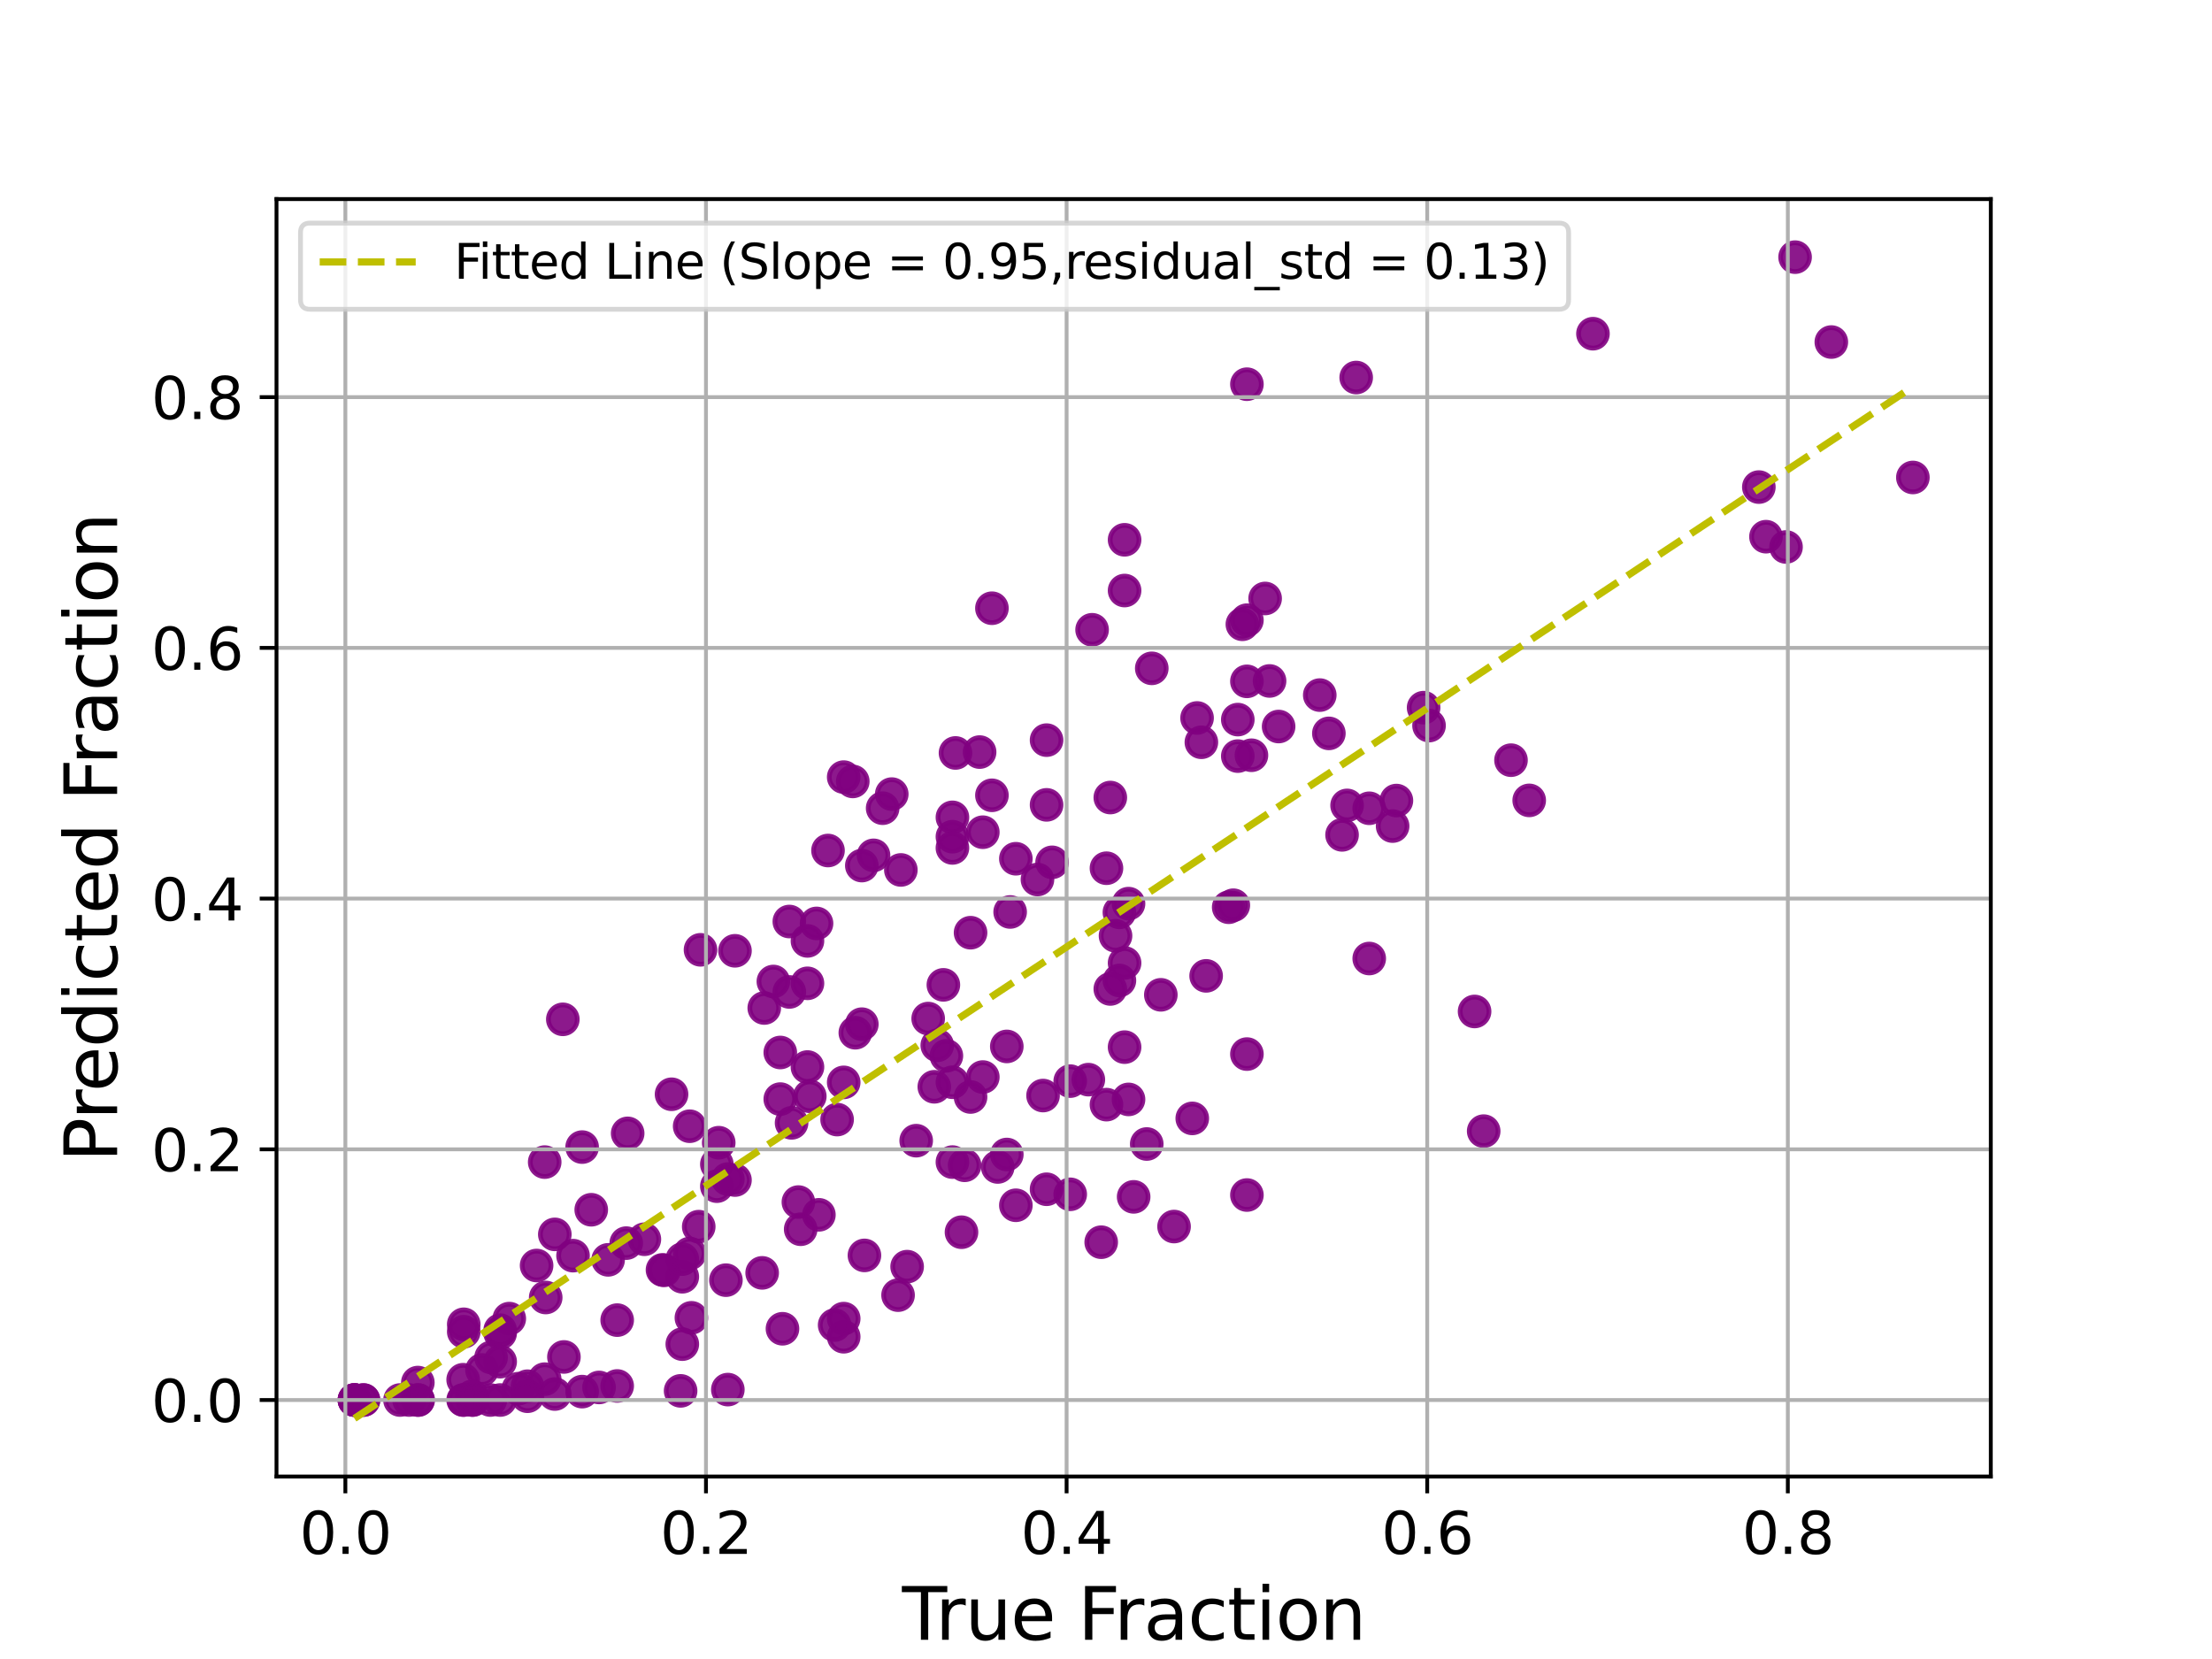 <?xml version="1.0" encoding="utf-8" standalone="no"?>
<!DOCTYPE svg PUBLIC "-//W3C//DTD SVG 1.1//EN"
  "http://www.w3.org/Graphics/SVG/1.1/DTD/svg11.dtd">
<svg xmlns:xlink="http://www.w3.org/1999/xlink" width="460.8pt" height="345.6pt" viewBox="0 0 460.8 345.6" xmlns="http://www.w3.org/2000/svg" version="1.1">
 <defs>
  <style type="text/css">*{stroke-linejoin: round; stroke-linecap: butt}</style>
 </defs>
 <g id="figure_1">
  <g id="patch_1">
   <path d="M 0 345.6 
L 460.8 345.6 
L 460.8 0 
L 0 0 
z
" style="fill: #ffffff"/>
  </g>
  <g id="axes_1">
   <g id="patch_2">
    <path d="M 57.6 307.584 
L 414.72 307.584 
L 414.72 41.472 
L 57.6 41.472 
z
" style="fill: #ffffff"/>
   </g>
   <g id="PathCollection_1">
    <defs>
     <path id="m4e26c197fb" d="M 0 3 
C 0.796 3 1.559 2.684 2.121 2.121 
C 2.684 1.559 3 0.796 3 0 
C 3 -0.796 2.684 -1.559 2.121 -2.121 
C 1.559 -2.684 0.796 -3 0 -3 
C -0.796 -3 -1.559 -2.684 -2.121 -2.121 
C -2.684 -1.559 -3 -0.796 -3 0 
C -3 0.796 -2.684 1.559 -2.121 2.121 
C -1.559 2.684 -0.796 3 0 3 
z
" style="stroke: #800080; stroke-opacity: 0.9"/>
    </defs>
    <g clip-path="url(#pc278943592)">
     <use xlink:href="#m4e26c197fb" x="183.872" y="168.363" style="fill: #800080; fill-opacity: 0.9; stroke: #800080; stroke-opacity: 0.9"/>
     <use xlink:href="#m4e26c197fb" x="195.254" y="217.76" style="fill: #800080; fill-opacity: 0.9; stroke: #800080; stroke-opacity: 0.9"/>
     <use xlink:href="#m4e26c197fb" x="206.636" y="126.705" style="fill: #800080; fill-opacity: 0.9; stroke: #800080; stroke-opacity: 0.9"/>
     <use xlink:href="#m4e26c197fb" x="211.622" y="178.892" style="fill: #800080; fill-opacity: 0.9; stroke: #800080; stroke-opacity: 0.9"/>
     <use xlink:href="#m4e26c197fb" x="73.833" y="291.65" style="fill: #800080; fill-opacity: 0.9; stroke: #800080; stroke-opacity: 0.9"/>
     <use xlink:href="#m4e26c197fb" x="142.136" y="280.009" style="fill: #800080; fill-opacity: 0.9; stroke: #800080; stroke-opacity: 0.9"/>
     <use xlink:href="#m4e26c197fb" x="202.185" y="194.299" style="fill: #800080; fill-opacity: 0.9; stroke: #800080; stroke-opacity: 0.9"/>
     <use xlink:href="#m4e26c197fb" x="96.607" y="275.876" style="fill: #800080; fill-opacity: 0.9; stroke: #800080; stroke-opacity: 0.9"/>
     <use xlink:href="#m4e26c197fb" x="96.607" y="277.427" style="fill: #800080; fill-opacity: 0.9; stroke: #800080; stroke-opacity: 0.9"/>
     <use xlink:href="#m4e26c197fb" x="297.695" y="151.155" style="fill: #800080; fill-opacity: 0.9; stroke: #800080; stroke-opacity: 0.9"/>
     <use xlink:href="#m4e26c197fb" x="219.172" y="179.639" style="fill: #800080; fill-opacity: 0.9; stroke: #800080; stroke-opacity: 0.9"/>
     <use xlink:href="#m4e26c197fb" x="234.272" y="123.019" style="fill: #800080; fill-opacity: 0.9; stroke: #800080; stroke-opacity: 0.9"/>
     <use xlink:href="#m4e26c197fb" x="193.357" y="212.187" style="fill: #800080; fill-opacity: 0.9; stroke: #800080; stroke-opacity: 0.9"/>
     <use xlink:href="#m4e26c197fb" x="168.209" y="204.844" style="fill: #800080; fill-opacity: 0.9; stroke: #800080; stroke-opacity: 0.9"/>
     <use xlink:href="#m4e26c197fb" x="238.886" y="238.319" style="fill: #800080; fill-opacity: 0.9; stroke: #800080; stroke-opacity: 0.9"/>
     <use xlink:href="#m4e26c197fb" x="233.195" y="204.251" style="fill: #800080; fill-opacity: 0.9; stroke: #800080; stroke-opacity: 0.9"/>
     <use xlink:href="#m4e26c197fb" x="274.931" y="144.801" style="fill: #800080; fill-opacity: 0.9; stroke: #800080; stroke-opacity: 0.9"/>
     <use xlink:href="#m4e26c197fb" x="210.431" y="189.98" style="fill: #800080; fill-opacity: 0.9; stroke: #800080; stroke-opacity: 0.9"/>
     <use xlink:href="#m4e26c197fb" x="234.272" y="218.139" style="fill: #800080; fill-opacity: 0.9; stroke: #800080; stroke-opacity: 0.9"/>
     <use xlink:href="#m4e26c197fb" x="175.759" y="161.887" style="fill: #800080; fill-opacity: 0.9; stroke: #800080; stroke-opacity: 0.9"/>
     <use xlink:href="#m4e26c197fb" x="217.285" y="228.224" style="fill: #800080; fill-opacity: 0.9; stroke: #800080; stroke-opacity: 0.9"/>
     <use xlink:href="#m4e26c197fb" x="331.842" y="69.516" style="fill: #800080; fill-opacity: 0.9; stroke: #800080; stroke-opacity: 0.9"/>
     <use xlink:href="#m4e26c197fb" x="178.181" y="215.138" style="fill: #800080; fill-opacity: 0.9; stroke: #800080; stroke-opacity: 0.9"/>
     <use xlink:href="#m4e26c197fb" x="222.947" y="225.218" style="fill: #800080; fill-opacity: 0.9; stroke: #800080; stroke-opacity: 0.9"/>
     <use xlink:href="#m4e26c197fb" x="96.607" y="291.65" style="fill: #800080; fill-opacity: 0.9; stroke: #800080; stroke-opacity: 0.9"/>
     <use xlink:href="#m4e26c197fb" x="111.783" y="263.629" style="fill: #800080; fill-opacity: 0.9; stroke: #800080; stroke-opacity: 0.9"/>
     <use xlink:href="#m4e26c197fb" x="149.725" y="238.046" style="fill: #800080; fill-opacity: 0.9; stroke: #800080; stroke-opacity: 0.9"/>
     <use xlink:href="#m4e26c197fb" x="170.097" y="192.367" style="fill: #800080; fill-opacity: 0.9; stroke: #800080; stroke-opacity: 0.9"/>
     <use xlink:href="#m4e26c197fb" x="290.898" y="166.772" style="fill: #800080; fill-opacity: 0.9; stroke: #800080; stroke-opacity: 0.9"/>
     <use xlink:href="#m4e26c197fb" x="187.666" y="181.225" style="fill: #800080; fill-opacity: 0.9; stroke: #800080; stroke-opacity: 0.9"/>
     <use xlink:href="#m4e26c197fb" x="144.033" y="274.526" style="fill: #800080; fill-opacity: 0.9; stroke: #800080; stroke-opacity: 0.9"/>
     <use xlink:href="#m4e26c197fb" x="226.722" y="224.909" style="fill: #800080; fill-opacity: 0.9; stroke: #800080; stroke-opacity: 0.9"/>
     <use xlink:href="#m4e26c197fb" x="143.671" y="261.134" style="fill: #800080; fill-opacity: 0.9; stroke: #800080; stroke-opacity: 0.9"/>
     <use xlink:href="#m4e26c197fb" x="159.21" y="209.987" style="fill: #800080; fill-opacity: 0.9; stroke: #800080; stroke-opacity: 0.9"/>
     <use xlink:href="#m4e26c197fb" x="185.769" y="165.426" style="fill: #800080; fill-opacity: 0.9; stroke: #800080; stroke-opacity: 0.9"/>
     <use xlink:href="#m4e26c197fb" x="87.045" y="291.65" style="fill: #800080; fill-opacity: 0.9; stroke: #800080; stroke-opacity: 0.9"/>
     <use xlink:href="#m4e26c197fb" x="109.886" y="288.775" style="fill: #800080; fill-opacity: 0.9; stroke: #800080; stroke-opacity: 0.9"/>
     <use xlink:href="#m4e26c197fb" x="218.019" y="247.744" style="fill: #800080; fill-opacity: 0.9; stroke: #800080; stroke-opacity: 0.9"/>
     <use xlink:href="#m4e26c197fb" x="104.195" y="277.72" style="fill: #800080; fill-opacity: 0.9; stroke: #800080; stroke-opacity: 0.9"/>
     <use xlink:href="#m4e26c197fb" x="194.634" y="226.4" style="fill: #800080; fill-opacity: 0.9; stroke: #800080; stroke-opacity: 0.9"/>
     <use xlink:href="#m4e26c197fb" x="151.622" y="289.479" style="fill: #800080; fill-opacity: 0.9; stroke: #800080; stroke-opacity: 0.9"/>
     <use xlink:href="#m4e26c197fb" x="180.078" y="261.524" style="fill: #800080; fill-opacity: 0.9; stroke: #800080; stroke-opacity: 0.9"/>
     <use xlink:href="#m4e26c197fb" x="151.622" y="245.625" style="fill: #800080; fill-opacity: 0.9; stroke: #800080; stroke-opacity: 0.9"/>
     <use xlink:href="#m4e26c197fb" x="218.019" y="154.184" style="fill: #800080; fill-opacity: 0.9; stroke: #800080; stroke-opacity: 0.9"/>
     <use xlink:href="#m4e26c197fb" x="187.084" y="269.803" style="fill: #800080; fill-opacity: 0.9; stroke: #800080; stroke-opacity: 0.9"/>
     <use xlink:href="#m4e26c197fb" x="87.122" y="291.65" style="fill: #800080; fill-opacity: 0.9; stroke: #800080; stroke-opacity: 0.9"/>
     <use xlink:href="#m4e26c197fb" x="200.297" y="256.693" style="fill: #800080; fill-opacity: 0.9; stroke: #800080; stroke-opacity: 0.9"/>
     <use xlink:href="#m4e26c197fb" x="175.759" y="278.468" style="fill: #800080; fill-opacity: 0.9; stroke: #800080; stroke-opacity: 0.9"/>
     <use xlink:href="#m4e26c197fb" x="83.328" y="291.65" style="fill: #800080; fill-opacity: 0.9; stroke: #800080; stroke-opacity: 0.9"/>
     <use xlink:href="#m4e26c197fb" x="234.272" y="112.449" style="fill: #800080; fill-opacity: 0.9; stroke: #800080; stroke-opacity: 0.9"/>
     <use xlink:href="#m4e26c197fb" x="198.409" y="174.301" style="fill: #800080; fill-opacity: 0.9; stroke: #800080; stroke-opacity: 0.9"/>
     <use xlink:href="#m4e26c197fb" x="257.857" y="157.51" style="fill: #800080; fill-opacity: 0.9; stroke: #800080; stroke-opacity: 0.9"/>
     <use xlink:href="#m4e26c197fb" x="149.334" y="242.533" style="fill: #800080; fill-opacity: 0.9; stroke: #800080; stroke-opacity: 0.9"/>
     <use xlink:href="#m4e26c197fb" x="175.759" y="274.693" style="fill: #800080; fill-opacity: 0.9; stroke: #800080; stroke-opacity: 0.9"/>
     <use xlink:href="#m4e26c197fb" x="96.483" y="287.423" style="fill: #800080; fill-opacity: 0.9; stroke: #800080; stroke-opacity: 0.9"/>
     <use xlink:href="#m4e26c197fb" x="241.823" y="207.238" style="fill: #800080; fill-opacity: 0.9; stroke: #800080; stroke-opacity: 0.9"/>
     <use xlink:href="#m4e26c197fb" x="285.236" y="168.379" style="fill: #800080; fill-opacity: 0.9; stroke: #800080; stroke-opacity: 0.9"/>
     <use xlink:href="#m4e26c197fb" x="198.409" y="170.268" style="fill: #800080; fill-opacity: 0.9; stroke: #800080; stroke-opacity: 0.9"/>
     <use xlink:href="#m4e26c197fb" x="367.886" y="111.802" style="fill: #800080; fill-opacity: 0.9; stroke: #800080; stroke-opacity: 0.9"/>
     <use xlink:href="#m4e26c197fb" x="158.771" y="265.161" style="fill: #800080; fill-opacity: 0.9; stroke: #800080; stroke-opacity: 0.9"/>
     <use xlink:href="#m4e26c197fb" x="153.109" y="245.825" style="fill: #800080; fill-opacity: 0.9; stroke: #800080; stroke-opacity: 0.9"/>
     <use xlink:href="#m4e26c197fb" x="230.497" y="230.116" style="fill: #800080; fill-opacity: 0.9; stroke: #800080; stroke-opacity: 0.9"/>
     <use xlink:href="#m4e26c197fb" x="121.269" y="289.899" style="fill: #800080; fill-opacity: 0.9; stroke: #800080; stroke-opacity: 0.9"/>
     <use xlink:href="#m4e26c197fb" x="128.571" y="275.005" style="fill: #800080; fill-opacity: 0.9; stroke: #800080; stroke-opacity: 0.9"/>
     <use xlink:href="#m4e26c197fb" x="181.975" y="178.184" style="fill: #800080; fill-opacity: 0.9; stroke: #800080; stroke-opacity: 0.9"/>
     <use xlink:href="#m4e26c197fb" x="373.949" y="53.568" style="fill: #800080; fill-opacity: 0.9; stroke: #800080; stroke-opacity: 0.9"/>
     <use xlink:href="#m4e26c197fb" x="175.759" y="225.48" style="fill: #800080; fill-opacity: 0.9; stroke: #800080; stroke-opacity: 0.9"/>
     <use xlink:href="#m4e26c197fb" x="121.269" y="238.961" style="fill: #800080; fill-opacity: 0.9; stroke: #800080; stroke-opacity: 0.9"/>
     <use xlink:href="#m4e26c197fb" x="227.504" y="131.193" style="fill: #800080; fill-opacity: 0.9; stroke: #800080; stroke-opacity: 0.9"/>
     <use xlink:href="#m4e26c197fb" x="235.092" y="229.027" style="fill: #800080; fill-opacity: 0.9; stroke: #800080; stroke-opacity: 0.9"/>
     <use xlink:href="#m4e26c197fb" x="279.573" y="173.916" style="fill: #800080; fill-opacity: 0.9; stroke: #800080; stroke-opacity: 0.9"/>
     <use xlink:href="#m4e26c197fb" x="85.225" y="291.65" style="fill: #800080; fill-opacity: 0.9; stroke: #800080; stroke-opacity: 0.9"/>
     <use xlink:href="#m4e26c197fb" x="314.769" y="158.36" style="fill: #800080; fill-opacity: 0.9; stroke: #800080; stroke-opacity: 0.9"/>
     <use xlink:href="#m4e26c197fb" x="113.471" y="287.303" style="fill: #800080; fill-opacity: 0.9; stroke: #800080; stroke-opacity: 0.9"/>
     <use xlink:href="#m4e26c197fb" x="239.935" y="139.226" style="fill: #800080; fill-opacity: 0.9; stroke: #800080; stroke-opacity: 0.9"/>
     <use xlink:href="#m4e26c197fb" x="259.754" y="141.938" style="fill: #800080; fill-opacity: 0.9; stroke: #800080; stroke-opacity: 0.9"/>
     <use xlink:href="#m4e26c197fb" x="200.945" y="242.754" style="fill: #800080; fill-opacity: 0.9; stroke: #800080; stroke-opacity: 0.9"/>
     <use xlink:href="#m4e26c197fb" x="168.209" y="222.28" style="fill: #800080; fill-opacity: 0.9; stroke: #800080; stroke-opacity: 0.9"/>
     <use xlink:href="#m4e26c197fb" x="113.471" y="242.088" style="fill: #800080; fill-opacity: 0.9; stroke: #800080; stroke-opacity: 0.9"/>
     <use xlink:href="#m4e26c197fb" x="163.004" y="276.806" style="fill: #800080; fill-opacity: 0.9; stroke: #800080; stroke-opacity: 0.9"/>
     <use xlink:href="#m4e26c197fb" x="207.847" y="243.1" style="fill: #800080; fill-opacity: 0.9; stroke: #800080; stroke-opacity: 0.9"/>
     <use xlink:href="#m4e26c197fb" x="104.195" y="291.65" style="fill: #800080; fill-opacity: 0.9; stroke: #800080; stroke-opacity: 0.9"/>
     <use xlink:href="#m4e26c197fb" x="234.272" y="200.606" style="fill: #800080; fill-opacity: 0.9; stroke: #800080; stroke-opacity: 0.9"/>
     <use xlink:href="#m4e26c197fb" x="117.475" y="282.677" style="fill: #800080; fill-opacity: 0.9; stroke: #800080; stroke-opacity: 0.9"/>
     <use xlink:href="#m4e26c197fb" x="202.185" y="228.524" style="fill: #800080; fill-opacity: 0.9; stroke: #800080; stroke-opacity: 0.9"/>
     <use xlink:href="#m4e26c197fb" x="232.385" y="194.94" style="fill: #800080; fill-opacity: 0.9; stroke: #800080; stroke-opacity: 0.9"/>
     <use xlink:href="#m4e26c197fb" x="231.298" y="206.019" style="fill: #800080; fill-opacity: 0.9; stroke: #800080; stroke-opacity: 0.9"/>
     <use xlink:href="#m4e26c197fb" x="168.209" y="196.008" style="fill: #800080; fill-opacity: 0.9; stroke: #800080; stroke-opacity: 0.9"/>
     <use xlink:href="#m4e26c197fb" x="138.009" y="264.537" style="fill: #800080; fill-opacity: 0.9; stroke: #800080; stroke-opacity: 0.9"/>
     <use xlink:href="#m4e26c197fb" x="235.092" y="188.243" style="fill: #800080; fill-opacity: 0.9; stroke: #800080; stroke-opacity: 0.9"/>
     <use xlink:href="#m4e26c197fb" x="141.784" y="289.744" style="fill: #800080; fill-opacity: 0.9; stroke: #800080; stroke-opacity: 0.9"/>
     <use xlink:href="#m4e26c197fb" x="126.683" y="262.449" style="fill: #800080; fill-opacity: 0.9; stroke: #800080; stroke-opacity: 0.9"/>
     <use xlink:href="#m4e26c197fb" x="257.857" y="149.905" style="fill: #800080; fill-opacity: 0.9; stroke: #800080; stroke-opacity: 0.9"/>
     <use xlink:href="#m4e26c197fb" x="161.107" y="204.465" style="fill: #800080; fill-opacity: 0.9; stroke: #800080; stroke-opacity: 0.9"/>
     <use xlink:href="#m4e26c197fb" x="222.947" y="248.797" style="fill: #800080; fill-opacity: 0.9; stroke: #800080; stroke-opacity: 0.9"/>
     <use xlink:href="#m4e26c197fb" x="139.896" y="227.955" style="fill: #800080; fill-opacity: 0.9; stroke: #800080; stroke-opacity: 0.9"/>
     <use xlink:href="#m4e26c197fb" x="285.236" y="199.678" style="fill: #800080; fill-opacity: 0.9; stroke: #800080; stroke-opacity: 0.9"/>
     <use xlink:href="#m4e26c197fb" x="123.166" y="252.014" style="fill: #800080; fill-opacity: 0.9; stroke: #800080; stroke-opacity: 0.9"/>
     <use xlink:href="#m4e26c197fb" x="260.698" y="157.333" style="fill: #800080; fill-opacity: 0.9; stroke: #800080; stroke-opacity: 0.9"/>
     <use xlink:href="#m4e26c197fb" x="130.754" y="236.101" style="fill: #800080; fill-opacity: 0.9; stroke: #800080; stroke-opacity: 0.9"/>
     <use xlink:href="#m4e26c197fb" x="251.26" y="203.289" style="fill: #800080; fill-opacity: 0.9; stroke: #800080; stroke-opacity: 0.9"/>
     <use xlink:href="#m4e26c197fb" x="204.739" y="173.364" style="fill: #800080; fill-opacity: 0.9; stroke: #800080; stroke-opacity: 0.9"/>
     <use xlink:href="#m4e26c197fb" x="266.36" y="151.349" style="fill: #800080; fill-opacity: 0.9; stroke: #800080; stroke-opacity: 0.9"/>
     <use xlink:href="#m4e26c197fb" x="87.045" y="288.015" style="fill: #800080; fill-opacity: 0.9; stroke: #800080; stroke-opacity: 0.9"/>
     <use xlink:href="#m4e26c197fb" x="204.072" y="156.672" style="fill: #800080; fill-opacity: 0.9; stroke: #800080; stroke-opacity: 0.9"/>
     <use xlink:href="#m4e26c197fb" x="142.136" y="265.971" style="fill: #800080; fill-opacity: 0.9; stroke: #800080; stroke-opacity: 0.9"/>
     <use xlink:href="#m4e26c197fb" x="209.735" y="240.506" style="fill: #800080; fill-opacity: 0.9; stroke: #800080; stroke-opacity: 0.9"/>
     <use xlink:href="#m4e26c197fb" x="73.842" y="291.65" style="fill: #800080; fill-opacity: 0.9; stroke: #800080; stroke-opacity: 0.9"/>
     <use xlink:href="#m4e26c197fb" x="216.122" y="183.218" style="fill: #800080; fill-opacity: 0.9; stroke: #800080; stroke-opacity: 0.9"/>
     <use xlink:href="#m4e26c197fb" x="190.859" y="237.624" style="fill: #800080; fill-opacity: 0.9; stroke: #800080; stroke-opacity: 0.9"/>
     <use xlink:href="#m4e26c197fb" x="153.109" y="198.068" style="fill: #800080; fill-opacity: 0.9; stroke: #800080; stroke-opacity: 0.9"/>
     <use xlink:href="#m4e26c197fb" x="249.373" y="149.567" style="fill: #800080; fill-opacity: 0.9; stroke: #800080; stroke-opacity: 0.9"/>
     <use xlink:href="#m4e26c197fb" x="98.504" y="291.65" style="fill: #800080; fill-opacity: 0.9; stroke: #800080; stroke-opacity: 0.9"/>
     <use xlink:href="#m4e26c197fb" x="143.671" y="234.614" style="fill: #800080; fill-opacity: 0.9; stroke: #800080; stroke-opacity: 0.9"/>
     <use xlink:href="#m4e26c197fb" x="142.136" y="262.295" style="fill: #800080; fill-opacity: 0.9; stroke: #800080; stroke-opacity: 0.9"/>
     <use xlink:href="#m4e26c197fb" x="381.5" y="71.255" style="fill: #800080; fill-opacity: 0.9; stroke: #800080; stroke-opacity: 0.9"/>
     <use xlink:href="#m4e26c197fb" x="248.372" y="232.982" style="fill: #800080; fill-opacity: 0.9; stroke: #800080; stroke-opacity: 0.9"/>
     <use xlink:href="#m4e26c197fb" x="198.409" y="225.453" style="fill: #800080; fill-opacity: 0.9; stroke: #800080; stroke-opacity: 0.9"/>
     <use xlink:href="#m4e26c197fb" x="145.559" y="255.537" style="fill: #800080; fill-opacity: 0.9; stroke: #800080; stroke-opacity: 0.9"/>
     <use xlink:href="#m4e26c197fb" x="204.739" y="224.369" style="fill: #800080; fill-opacity: 0.9; stroke: #800080; stroke-opacity: 0.9"/>
     <use xlink:href="#m4e26c197fb" x="151.221" y="266.682" style="fill: #800080; fill-opacity: 0.9; stroke: #800080; stroke-opacity: 0.9"/>
     <use xlink:href="#m4e26c197fb" x="145.931" y="197.864" style="fill: #800080; fill-opacity: 0.9; stroke: #800080; stroke-opacity: 0.9"/>
     <use xlink:href="#m4e26c197fb" x="179.534" y="180.315" style="fill: #800080; fill-opacity: 0.9; stroke: #800080; stroke-opacity: 0.9"/>
     <use xlink:href="#m4e26c197fb" x="115.578" y="257.145" style="fill: #800080; fill-opacity: 0.9; stroke: #800080; stroke-opacity: 0.9"/>
     <use xlink:href="#m4e26c197fb" x="100.401" y="285.393" style="fill: #800080; fill-opacity: 0.9; stroke: #800080; stroke-opacity: 0.9"/>
     <use xlink:href="#m4e26c197fb" x="198.409" y="242.085" style="fill: #800080; fill-opacity: 0.9; stroke: #800080; stroke-opacity: 0.9"/>
     <use xlink:href="#m4e26c197fb" x="98.371" y="290.885" style="fill: #800080; fill-opacity: 0.9; stroke: #800080; stroke-opacity: 0.9"/>
     <use xlink:href="#m4e26c197fb" x="177.647" y="162.784" style="fill: #800080; fill-opacity: 0.9; stroke: #800080; stroke-opacity: 0.9"/>
     <use xlink:href="#m4e26c197fb" x="106.092" y="274.69" style="fill: #800080; fill-opacity: 0.9; stroke: #800080; stroke-opacity: 0.9"/>
     <use xlink:href="#m4e26c197fb" x="73.842" y="291.65" style="fill: #800080; fill-opacity: 0.9; stroke: #800080; stroke-opacity: 0.9"/>
     <use xlink:href="#m4e26c197fb" x="197.151" y="219.944" style="fill: #800080; fill-opacity: 0.9; stroke: #800080; stroke-opacity: 0.9"/>
     <use xlink:href="#m4e26c197fb" x="130.459" y="258.967" style="fill: #800080; fill-opacity: 0.9; stroke: #800080; stroke-opacity: 0.9"/>
     <use xlink:href="#m4e26c197fb" x="117.246" y="212.346" style="fill: #800080; fill-opacity: 0.9; stroke: #800080; stroke-opacity: 0.9"/>
     <use xlink:href="#m4e26c197fb" x="263.548" y="124.674" style="fill: #800080; fill-opacity: 0.9; stroke: #800080; stroke-opacity: 0.9"/>
     <use xlink:href="#m4e26c197fb" x="209.735" y="217.99" style="fill: #800080; fill-opacity: 0.9; stroke: #800080; stroke-opacity: 0.9"/>
     <use xlink:href="#m4e26c197fb" x="162.546" y="219.254" style="fill: #800080; fill-opacity: 0.9; stroke: #800080; stroke-opacity: 0.9"/>
     <use xlink:href="#m4e26c197fb" x="309.078" y="235.636" style="fill: #800080; fill-opacity: 0.9; stroke: #800080; stroke-opacity: 0.9"/>
     <use xlink:href="#m4e26c197fb" x="104.195" y="277.103" style="fill: #800080; fill-opacity: 0.9; stroke: #800080; stroke-opacity: 0.9"/>
     <use xlink:href="#m4e26c197fb" x="107.989" y="289.286" style="fill: #800080; fill-opacity: 0.9; stroke: #800080; stroke-opacity: 0.9"/>
     <use xlink:href="#m4e26c197fb" x="166.322" y="250.413" style="fill: #800080; fill-opacity: 0.9; stroke: #800080; stroke-opacity: 0.9"/>
     <use xlink:href="#m4e26c197fb" x="230.497" y="180.866" style="fill: #800080; fill-opacity: 0.9; stroke: #800080; stroke-opacity: 0.9"/>
     <use xlink:href="#m4e26c197fb" x="259.754" y="248.947" style="fill: #800080; fill-opacity: 0.9; stroke: #800080; stroke-opacity: 0.9"/>
     <use xlink:href="#m4e26c197fb" x="318.563" y="166.734" style="fill: #800080; fill-opacity: 0.9; stroke: #800080; stroke-opacity: 0.9"/>
     <use xlink:href="#m4e26c197fb" x="113.681" y="270.293" style="fill: #800080; fill-opacity: 0.9; stroke: #800080; stroke-opacity: 0.9"/>
     <use xlink:href="#m4e26c197fb" x="164.434" y="191.969" style="fill: #800080; fill-opacity: 0.9; stroke: #800080; stroke-opacity: 0.9"/>
     <use xlink:href="#m4e26c197fb" x="166.798" y="256.073" style="fill: #800080; fill-opacity: 0.9; stroke: #800080; stroke-opacity: 0.9"/>
     <use xlink:href="#m4e26c197fb" x="282.519" y="78.644" style="fill: #800080; fill-opacity: 0.9; stroke: #800080; stroke-opacity: 0.9"/>
     <use xlink:href="#m4e26c197fb" x="250.269" y="154.629" style="fill: #800080; fill-opacity: 0.9; stroke: #800080; stroke-opacity: 0.9"/>
     <use xlink:href="#m4e26c197fb" x="188.972" y="263.867" style="fill: #800080; fill-opacity: 0.9; stroke: #800080; stroke-opacity: 0.9"/>
     <use xlink:href="#m4e26c197fb" x="170.592" y="253.07" style="fill: #800080; fill-opacity: 0.9; stroke: #800080; stroke-opacity: 0.9"/>
     <use xlink:href="#m4e26c197fb" x="218.019" y="167.666" style="fill: #800080; fill-opacity: 0.9; stroke: #800080; stroke-opacity: 0.9"/>
     <use xlink:href="#m4e26c197fb" x="73.842" y="291.65" style="fill: #800080; fill-opacity: 0.9; stroke: #800080; stroke-opacity: 0.9"/>
     <use xlink:href="#m4e26c197fb" x="75.72" y="291.65" style="fill: #800080; fill-opacity: 0.9; stroke: #800080; stroke-opacity: 0.9"/>
     <use xlink:href="#m4e26c197fb" x="138.342" y="264.639" style="fill: #800080; fill-opacity: 0.9; stroke: #800080; stroke-opacity: 0.9"/>
     <use xlink:href="#m4e26c197fb" x="119.372" y="261.574" style="fill: #800080; fill-opacity: 0.9; stroke: #800080; stroke-opacity: 0.9"/>
     <use xlink:href="#m4e26c197fb" x="98.371" y="291.65" style="fill: #800080; fill-opacity: 0.9; stroke: #800080; stroke-opacity: 0.9"/>
     <use xlink:href="#m4e26c197fb" x="258.81" y="130.051" style="fill: #800080; fill-opacity: 0.9; stroke: #800080; stroke-opacity: 0.9"/>
     <use xlink:href="#m4e26c197fb" x="196.522" y="205.163" style="fill: #800080; fill-opacity: 0.9; stroke: #800080; stroke-opacity: 0.9"/>
     <use xlink:href="#m4e26c197fb" x="164.434" y="206.64" style="fill: #800080; fill-opacity: 0.9; stroke: #800080; stroke-opacity: 0.9"/>
     <use xlink:href="#m4e26c197fb" x="307.181" y="210.707" style="fill: #800080; fill-opacity: 0.9; stroke: #800080; stroke-opacity: 0.9"/>
     <use xlink:href="#m4e26c197fb" x="259.754" y="129.197" style="fill: #800080; fill-opacity: 0.9; stroke: #800080; stroke-opacity: 0.9"/>
     <use xlink:href="#m4e26c197fb" x="276.828" y="152.777" style="fill: #800080; fill-opacity: 0.9; stroke: #800080; stroke-opacity: 0.9"/>
     <use xlink:href="#m4e26c197fb" x="164.901" y="233.91" style="fill: #800080; fill-opacity: 0.9; stroke: #800080; stroke-opacity: 0.9"/>
     <use xlink:href="#m4e26c197fb" x="162.546" y="228.963" style="fill: #800080; fill-opacity: 0.9; stroke: #800080; stroke-opacity: 0.9"/>
     <use xlink:href="#m4e26c197fb" x="398.487" y="99.464" style="fill: #800080; fill-opacity: 0.9; stroke: #800080; stroke-opacity: 0.9"/>
     <use xlink:href="#m4e26c197fb" x="290.107" y="172.088" style="fill: #800080; fill-opacity: 0.9; stroke: #800080; stroke-opacity: 0.9"/>
     <use xlink:href="#m4e26c197fb" x="174.386" y="233.227" style="fill: #800080; fill-opacity: 0.9; stroke: #800080; stroke-opacity: 0.9"/>
     <use xlink:href="#m4e26c197fb" x="199.048" y="156.853" style="fill: #800080; fill-opacity: 0.9; stroke: #800080; stroke-opacity: 0.9"/>
     <use xlink:href="#m4e26c197fb" x="109.886" y="290.862" style="fill: #800080; fill-opacity: 0.9; stroke: #800080; stroke-opacity: 0.9"/>
     <use xlink:href="#m4e26c197fb" x="134.234" y="258.158" style="fill: #800080; fill-opacity: 0.9; stroke: #800080; stroke-opacity: 0.9"/>
     <use xlink:href="#m4e26c197fb" x="255.96" y="188.995" style="fill: #800080; fill-opacity: 0.9; stroke: #800080; stroke-opacity: 0.9"/>
     <use xlink:href="#m4e26c197fb" x="233.195" y="190.065" style="fill: #800080; fill-opacity: 0.9; stroke: #800080; stroke-opacity: 0.9"/>
     <use xlink:href="#m4e26c197fb" x="296.561" y="147.418" style="fill: #800080; fill-opacity: 0.9; stroke: #800080; stroke-opacity: 0.9"/>
     <use xlink:href="#m4e26c197fb" x="104.195" y="283.66" style="fill: #800080; fill-opacity: 0.9; stroke: #800080; stroke-opacity: 0.9"/>
     <use xlink:href="#m4e26c197fb" x="149.334" y="247.1" style="fill: #800080; fill-opacity: 0.9; stroke: #800080; stroke-opacity: 0.9"/>
     <use xlink:href="#m4e26c197fb" x="172.489" y="177.178" style="fill: #800080; fill-opacity: 0.9; stroke: #800080; stroke-opacity: 0.9"/>
     <use xlink:href="#m4e26c197fb" x="244.578" y="255.513" style="fill: #800080; fill-opacity: 0.9; stroke: #800080; stroke-opacity: 0.9"/>
     <use xlink:href="#m4e26c197fb" x="173.872" y="276.035" style="fill: #800080; fill-opacity: 0.9; stroke: #800080; stroke-opacity: 0.9"/>
     <use xlink:href="#m4e26c197fb" x="115.578" y="290.401" style="fill: #800080; fill-opacity: 0.9; stroke: #800080; stroke-opacity: 0.9"/>
     <use xlink:href="#m4e26c197fb" x="366.399" y="101.468" style="fill: #800080; fill-opacity: 0.9; stroke: #800080; stroke-opacity: 0.9"/>
     <use xlink:href="#m4e26c197fb" x="211.622" y="251.081" style="fill: #800080; fill-opacity: 0.9; stroke: #800080; stroke-opacity: 0.9"/>
     <use xlink:href="#m4e26c197fb" x="198.409" y="176.639" style="fill: #800080; fill-opacity: 0.9; stroke: #800080; stroke-opacity: 0.9"/>
     <use xlink:href="#m4e26c197fb" x="75.72" y="291.65" style="fill: #800080; fill-opacity: 0.9; stroke: #800080; stroke-opacity: 0.9"/>
     <use xlink:href="#m4e26c197fb" x="124.796" y="289.032" style="fill: #800080; fill-opacity: 0.9; stroke: #800080; stroke-opacity: 0.9"/>
     <use xlink:href="#m4e26c197fb" x="102.298" y="282.782" style="fill: #800080; fill-opacity: 0.9; stroke: #800080; stroke-opacity: 0.9"/>
     <use xlink:href="#m4e26c197fb" x="264.473" y="141.856" style="fill: #800080; fill-opacity: 0.9; stroke: #800080; stroke-opacity: 0.9"/>
     <use xlink:href="#m4e26c197fb" x="128.571" y="288.723" style="fill: #800080; fill-opacity: 0.9; stroke: #800080; stroke-opacity: 0.9"/>
     <use xlink:href="#m4e26c197fb" x="229.401" y="258.774" style="fill: #800080; fill-opacity: 0.9; stroke: #800080; stroke-opacity: 0.9"/>
     <use xlink:href="#m4e26c197fb" x="102.146" y="291.65" style="fill: #800080; fill-opacity: 0.9; stroke: #800080; stroke-opacity: 0.9"/>
     <use xlink:href="#m4e26c197fb" x="259.754" y="80.036" style="fill: #800080; fill-opacity: 0.9; stroke: #800080; stroke-opacity: 0.9"/>
     <use xlink:href="#m4e26c197fb" x="206.636" y="165.676" style="fill: #800080; fill-opacity: 0.9; stroke: #800080; stroke-opacity: 0.9"/>
     <use xlink:href="#m4e26c197fb" x="231.298" y="166.142" style="fill: #800080; fill-opacity: 0.9; stroke: #800080; stroke-opacity: 0.9"/>
     <use xlink:href="#m4e26c197fb" x="96.483" y="291.65" style="fill: #800080; fill-opacity: 0.9; stroke: #800080; stroke-opacity: 0.9"/>
     <use xlink:href="#m4e26c197fb" x="236.16" y="249.328" style="fill: #800080; fill-opacity: 0.9; stroke: #800080; stroke-opacity: 0.9"/>
     <use xlink:href="#m4e26c197fb" x="168.695" y="228.375" style="fill: #800080; fill-opacity: 0.9; stroke: #800080; stroke-opacity: 0.9"/>
     <use xlink:href="#m4e26c197fb" x="259.754" y="219.585" style="fill: #800080; fill-opacity: 0.9; stroke: #800080; stroke-opacity: 0.9"/>
     <use xlink:href="#m4e26c197fb" x="179.534" y="213.356" style="fill: #800080; fill-opacity: 0.9; stroke: #800080; stroke-opacity: 0.9"/>
     <use xlink:href="#m4e26c197fb" x="280.622" y="167.783" style="fill: #800080; fill-opacity: 0.9; stroke: #800080; stroke-opacity: 0.9"/>
     <use xlink:href="#m4e26c197fb" x="256.923" y="188.576" style="fill: #800080; fill-opacity: 0.9; stroke: #800080; stroke-opacity: 0.9"/>
     <use xlink:href="#m4e26c197fb" x="372.062" y="113.946" style="fill: #800080; fill-opacity: 0.9; stroke: #800080; stroke-opacity: 0.9"/>
    </g>
   </g>
   <g id="matplotlib.axis_1">
    <g id="xtick_1">
     <g id="line2d_1">
      <path d="M 71.945 307.584 
L 71.945 41.472 
" clip-path="url(#pc278943592)" style="fill: none; stroke: #b0b0b0; stroke-width: 0.8; stroke-linecap: square"/>
     </g>
     <g id="line2d_2">
      <defs>
       <path id="m6fdc2cce80" d="M 0 0 
L 0 3.5 
" style="stroke: #000000; stroke-width: 0.8"/>
      </defs>
      <g>
       <use xlink:href="#m6fdc2cce80" x="71.945" y="307.584" style="stroke: #000000; stroke-width: 0.8"/>
      </g>
     </g>
     <g id="text_1">
      <!-- 0.0 -->
      <g transform="translate(62.403 323.702) scale(0.12 -0.12)">
       <defs>
        <path id="DejaVuSans-30" d="M 2034 4250 
Q 1547 4250 1301 3770 
Q 1056 3291 1056 2328 
Q 1056 1369 1301 889 
Q 1547 409 2034 409 
Q 2525 409 2770 889 
Q 3016 1369 3016 2328 
Q 3016 3291 2770 3770 
Q 2525 4250 2034 4250 
z
M 2034 4750 
Q 2819 4750 3233 4129 
Q 3647 3509 3647 2328 
Q 3647 1150 3233 529 
Q 2819 -91 2034 -91 
Q 1250 -91 836 529 
Q 422 1150 422 2328 
Q 422 3509 836 4129 
Q 1250 4750 2034 4750 
z
" transform="scale(0.016)"/>
        <path id="DejaVuSans-2e" d="M 684 794 
L 1344 794 
L 1344 0 
L 684 0 
L 684 794 
z
" transform="scale(0.016)"/>
       </defs>
       <use xlink:href="#DejaVuSans-30"/>
       <use xlink:href="#DejaVuSans-2e" x="63.623"/>
       <use xlink:href="#DejaVuSans-30" x="95.41"/>
      </g>
     </g>
    </g>
    <g id="xtick_2">
     <g id="line2d_3">
      <path d="M 147.069 307.584 
L 147.069 41.472 
" clip-path="url(#pc278943592)" style="fill: none; stroke: #b0b0b0; stroke-width: 0.8; stroke-linecap: square"/>
     </g>
     <g id="line2d_4">
      <g>
       <use xlink:href="#m6fdc2cce80" x="147.069" y="307.584" style="stroke: #000000; stroke-width: 0.8"/>
      </g>
     </g>
     <g id="text_2">
      <!-- 0.2 -->
      <g transform="translate(137.527 323.702) scale(0.12 -0.12)">
       <defs>
        <path id="DejaVuSans-32" d="M 1228 531 
L 3431 531 
L 3431 0 
L 469 0 
L 469 531 
Q 828 903 1448 1529 
Q 2069 2156 2228 2338 
Q 2531 2678 2651 2914 
Q 2772 3150 2772 3378 
Q 2772 3750 2511 3984 
Q 2250 4219 1831 4219 
Q 1534 4219 1204 4116 
Q 875 4013 500 3803 
L 500 4441 
Q 881 4594 1212 4672 
Q 1544 4750 1819 4750 
Q 2544 4750 2975 4387 
Q 3406 4025 3406 3419 
Q 3406 3131 3298 2873 
Q 3191 2616 2906 2266 
Q 2828 2175 2409 1742 
Q 1991 1309 1228 531 
z
" transform="scale(0.016)"/>
       </defs>
       <use xlink:href="#DejaVuSans-30"/>
       <use xlink:href="#DejaVuSans-2e" x="63.623"/>
       <use xlink:href="#DejaVuSans-32" x="95.41"/>
      </g>
     </g>
    </g>
    <g id="xtick_3">
     <g id="line2d_5">
      <path d="M 222.192 307.584 
L 222.192 41.472 
" clip-path="url(#pc278943592)" style="fill: none; stroke: #b0b0b0; stroke-width: 0.8; stroke-linecap: square"/>
     </g>
     <g id="line2d_6">
      <g>
       <use xlink:href="#m6fdc2cce80" x="222.192" y="307.584" style="stroke: #000000; stroke-width: 0.8"/>
      </g>
     </g>
     <g id="text_3">
      <!-- 0.4 -->
      <g transform="translate(212.65 323.702) scale(0.12 -0.12)">
       <defs>
        <path id="DejaVuSans-34" d="M 2419 4116 
L 825 1625 
L 2419 1625 
L 2419 4116 
z
M 2253 4666 
L 3047 4666 
L 3047 1625 
L 3713 1625 
L 3713 1100 
L 3047 1100 
L 3047 0 
L 2419 0 
L 2419 1100 
L 313 1100 
L 313 1709 
L 2253 4666 
z
" transform="scale(0.016)"/>
       </defs>
       <use xlink:href="#DejaVuSans-30"/>
       <use xlink:href="#DejaVuSans-2e" x="63.623"/>
       <use xlink:href="#DejaVuSans-34" x="95.41"/>
      </g>
     </g>
    </g>
    <g id="xtick_4">
     <g id="line2d_7">
      <path d="M 297.316 307.584 
L 297.316 41.472 
" clip-path="url(#pc278943592)" style="fill: none; stroke: #b0b0b0; stroke-width: 0.8; stroke-linecap: square"/>
     </g>
     <g id="line2d_8">
      <g>
       <use xlink:href="#m6fdc2cce80" x="297.316" y="307.584" style="stroke: #000000; stroke-width: 0.8"/>
      </g>
     </g>
     <g id="text_4">
      <!-- 0.6 -->
      <g transform="translate(287.774 323.702) scale(0.12 -0.12)">
       <defs>
        <path id="DejaVuSans-36" d="M 2113 2584 
Q 1688 2584 1439 2293 
Q 1191 2003 1191 1497 
Q 1191 994 1439 701 
Q 1688 409 2113 409 
Q 2538 409 2786 701 
Q 3034 994 3034 1497 
Q 3034 2003 2786 2293 
Q 2538 2584 2113 2584 
z
M 3366 4563 
L 3366 3988 
Q 3128 4100 2886 4159 
Q 2644 4219 2406 4219 
Q 1781 4219 1451 3797 
Q 1122 3375 1075 2522 
Q 1259 2794 1537 2939 
Q 1816 3084 2150 3084 
Q 2853 3084 3261 2657 
Q 3669 2231 3669 1497 
Q 3669 778 3244 343 
Q 2819 -91 2113 -91 
Q 1303 -91 875 529 
Q 447 1150 447 2328 
Q 447 3434 972 4092 
Q 1497 4750 2381 4750 
Q 2619 4750 2861 4703 
Q 3103 4656 3366 4563 
z
" transform="scale(0.016)"/>
       </defs>
       <use xlink:href="#DejaVuSans-30"/>
       <use xlink:href="#DejaVuSans-2e" x="63.623"/>
       <use xlink:href="#DejaVuSans-36" x="95.41"/>
      </g>
     </g>
    </g>
    <g id="xtick_5">
     <g id="line2d_9">
      <path d="M 372.439 307.584 
L 372.439 41.472 
" clip-path="url(#pc278943592)" style="fill: none; stroke: #b0b0b0; stroke-width: 0.8; stroke-linecap: square"/>
     </g>
     <g id="line2d_10">
      <g>
       <use xlink:href="#m6fdc2cce80" x="372.439" y="307.584" style="stroke: #000000; stroke-width: 0.8"/>
      </g>
     </g>
     <g id="text_5">
      <!-- 0.8 -->
      <g transform="translate(362.898 323.702) scale(0.12 -0.12)">
       <defs>
        <path id="DejaVuSans-38" d="M 2034 2216 
Q 1584 2216 1326 1975 
Q 1069 1734 1069 1313 
Q 1069 891 1326 650 
Q 1584 409 2034 409 
Q 2484 409 2743 651 
Q 3003 894 3003 1313 
Q 3003 1734 2745 1975 
Q 2488 2216 2034 2216 
z
M 1403 2484 
Q 997 2584 770 2862 
Q 544 3141 544 3541 
Q 544 4100 942 4425 
Q 1341 4750 2034 4750 
Q 2731 4750 3128 4425 
Q 3525 4100 3525 3541 
Q 3525 3141 3298 2862 
Q 3072 2584 2669 2484 
Q 3125 2378 3379 2068 
Q 3634 1759 3634 1313 
Q 3634 634 3220 271 
Q 2806 -91 2034 -91 
Q 1263 -91 848 271 
Q 434 634 434 1313 
Q 434 1759 690 2068 
Q 947 2378 1403 2484 
z
M 1172 3481 
Q 1172 3119 1398 2916 
Q 1625 2713 2034 2713 
Q 2441 2713 2670 2916 
Q 2900 3119 2900 3481 
Q 2900 3844 2670 4047 
Q 2441 4250 2034 4250 
Q 1625 4250 1398 4047 
Q 1172 3844 1172 3481 
z
" transform="scale(0.016)"/>
       </defs>
       <use xlink:href="#DejaVuSans-30"/>
       <use xlink:href="#DejaVuSans-2e" x="63.623"/>
       <use xlink:href="#DejaVuSans-38" x="95.41"/>
      </g>
     </g>
    </g>
    <g id="text_6">
     <!-- True Fraction -->
     <g transform="translate(187.912 341.595) scale(0.15 -0.15)">
      <defs>
       <path id="DejaVuSans-54" d="M -19 4666 
L 3928 4666 
L 3928 4134 
L 2272 4134 
L 2272 0 
L 1638 0 
L 1638 4134 
L -19 4134 
L -19 4666 
z
" transform="scale(0.016)"/>
       <path id="DejaVuSans-72" d="M 2631 2963 
Q 2534 3019 2420 3045 
Q 2306 3072 2169 3072 
Q 1681 3072 1420 2755 
Q 1159 2438 1159 1844 
L 1159 0 
L 581 0 
L 581 3500 
L 1159 3500 
L 1159 2956 
Q 1341 3275 1631 3429 
Q 1922 3584 2338 3584 
Q 2397 3584 2469 3576 
Q 2541 3569 2628 3553 
L 2631 2963 
z
" transform="scale(0.016)"/>
       <path id="DejaVuSans-75" d="M 544 1381 
L 544 3500 
L 1119 3500 
L 1119 1403 
Q 1119 906 1312 657 
Q 1506 409 1894 409 
Q 2359 409 2629 706 
Q 2900 1003 2900 1516 
L 2900 3500 
L 3475 3500 
L 3475 0 
L 2900 0 
L 2900 538 
Q 2691 219 2414 64 
Q 2138 -91 1772 -91 
Q 1169 -91 856 284 
Q 544 659 544 1381 
z
M 1991 3584 
L 1991 3584 
z
" transform="scale(0.016)"/>
       <path id="DejaVuSans-65" d="M 3597 1894 
L 3597 1613 
L 953 1613 
Q 991 1019 1311 708 
Q 1631 397 2203 397 
Q 2534 397 2845 478 
Q 3156 559 3463 722 
L 3463 178 
Q 3153 47 2828 -22 
Q 2503 -91 2169 -91 
Q 1331 -91 842 396 
Q 353 884 353 1716 
Q 353 2575 817 3079 
Q 1281 3584 2069 3584 
Q 2775 3584 3186 3129 
Q 3597 2675 3597 1894 
z
M 3022 2063 
Q 3016 2534 2758 2815 
Q 2500 3097 2075 3097 
Q 1594 3097 1305 2825 
Q 1016 2553 972 2059 
L 3022 2063 
z
" transform="scale(0.016)"/>
       <path id="DejaVuSans-20" transform="scale(0.016)"/>
       <path id="DejaVuSans-46" d="M 628 4666 
L 3309 4666 
L 3309 4134 
L 1259 4134 
L 1259 2759 
L 3109 2759 
L 3109 2228 
L 1259 2228 
L 1259 0 
L 628 0 
L 628 4666 
z
" transform="scale(0.016)"/>
       <path id="DejaVuSans-61" d="M 2194 1759 
Q 1497 1759 1228 1600 
Q 959 1441 959 1056 
Q 959 750 1161 570 
Q 1363 391 1709 391 
Q 2188 391 2477 730 
Q 2766 1069 2766 1631 
L 2766 1759 
L 2194 1759 
z
M 3341 1997 
L 3341 0 
L 2766 0 
L 2766 531 
Q 2569 213 2275 61 
Q 1981 -91 1556 -91 
Q 1019 -91 701 211 
Q 384 513 384 1019 
Q 384 1609 779 1909 
Q 1175 2209 1959 2209 
L 2766 2209 
L 2766 2266 
Q 2766 2663 2505 2880 
Q 2244 3097 1772 3097 
Q 1472 3097 1187 3025 
Q 903 2953 641 2809 
L 641 3341 
Q 956 3463 1253 3523 
Q 1550 3584 1831 3584 
Q 2591 3584 2966 3190 
Q 3341 2797 3341 1997 
z
" transform="scale(0.016)"/>
       <path id="DejaVuSans-63" d="M 3122 3366 
L 3122 2828 
Q 2878 2963 2633 3030 
Q 2388 3097 2138 3097 
Q 1578 3097 1268 2742 
Q 959 2388 959 1747 
Q 959 1106 1268 751 
Q 1578 397 2138 397 
Q 2388 397 2633 464 
Q 2878 531 3122 666 
L 3122 134 
Q 2881 22 2623 -34 
Q 2366 -91 2075 -91 
Q 1284 -91 818 406 
Q 353 903 353 1747 
Q 353 2603 823 3093 
Q 1294 3584 2113 3584 
Q 2378 3584 2631 3529 
Q 2884 3475 3122 3366 
z
" transform="scale(0.016)"/>
       <path id="DejaVuSans-74" d="M 1172 4494 
L 1172 3500 
L 2356 3500 
L 2356 3053 
L 1172 3053 
L 1172 1153 
Q 1172 725 1289 603 
Q 1406 481 1766 481 
L 2356 481 
L 2356 0 
L 1766 0 
Q 1100 0 847 248 
Q 594 497 594 1153 
L 594 3053 
L 172 3053 
L 172 3500 
L 594 3500 
L 594 4494 
L 1172 4494 
z
" transform="scale(0.016)"/>
       <path id="DejaVuSans-69" d="M 603 3500 
L 1178 3500 
L 1178 0 
L 603 0 
L 603 3500 
z
M 603 4863 
L 1178 4863 
L 1178 4134 
L 603 4134 
L 603 4863 
z
" transform="scale(0.016)"/>
       <path id="DejaVuSans-6f" d="M 1959 3097 
Q 1497 3097 1228 2736 
Q 959 2375 959 1747 
Q 959 1119 1226 758 
Q 1494 397 1959 397 
Q 2419 397 2687 759 
Q 2956 1122 2956 1747 
Q 2956 2369 2687 2733 
Q 2419 3097 1959 3097 
z
M 1959 3584 
Q 2709 3584 3137 3096 
Q 3566 2609 3566 1747 
Q 3566 888 3137 398 
Q 2709 -91 1959 -91 
Q 1206 -91 779 398 
Q 353 888 353 1747 
Q 353 2609 779 3096 
Q 1206 3584 1959 3584 
z
" transform="scale(0.016)"/>
       <path id="DejaVuSans-6e" d="M 3513 2113 
L 3513 0 
L 2938 0 
L 2938 2094 
Q 2938 2591 2744 2837 
Q 2550 3084 2163 3084 
Q 1697 3084 1428 2787 
Q 1159 2491 1159 1978 
L 1159 0 
L 581 0 
L 581 3500 
L 1159 3500 
L 1159 2956 
Q 1366 3272 1645 3428 
Q 1925 3584 2291 3584 
Q 2894 3584 3203 3211 
Q 3513 2838 3513 2113 
z
" transform="scale(0.016)"/>
      </defs>
      <use xlink:href="#DejaVuSans-54"/>
      <use xlink:href="#DejaVuSans-72" x="46.334"/>
      <use xlink:href="#DejaVuSans-75" x="87.447"/>
      <use xlink:href="#DejaVuSans-65" x="150.826"/>
      <use xlink:href="#DejaVuSans-20" x="212.35"/>
      <use xlink:href="#DejaVuSans-46" x="244.137"/>
      <use xlink:href="#DejaVuSans-72" x="294.406"/>
      <use xlink:href="#DejaVuSans-61" x="335.52"/>
      <use xlink:href="#DejaVuSans-63" x="396.799"/>
      <use xlink:href="#DejaVuSans-74" x="451.779"/>
      <use xlink:href="#DejaVuSans-69" x="490.988"/>
      <use xlink:href="#DejaVuSans-6f" x="518.771"/>
      <use xlink:href="#DejaVuSans-6e" x="579.953"/>
     </g>
    </g>
   </g>
   <g id="matplotlib.axis_2">
    <g id="ytick_1">
     <g id="line2d_11">
      <path d="M 57.6 291.65 
L 414.72 291.65 
" clip-path="url(#pc278943592)" style="fill: none; stroke: #b0b0b0; stroke-width: 0.8; stroke-linecap: square"/>
     </g>
     <g id="line2d_12">
      <defs>
       <path id="m6657e97f4b" d="M 0 0 
L -3.5 0 
" style="stroke: #000000; stroke-width: 0.8"/>
      </defs>
      <g>
       <use xlink:href="#m6657e97f4b" x="57.6" y="291.65" style="stroke: #000000; stroke-width: 0.8"/>
      </g>
     </g>
     <g id="text_7">
      <!-- 0.0 -->
      <g transform="translate(31.516 296.209) scale(0.12 -0.12)">
       <use xlink:href="#DejaVuSans-30"/>
       <use xlink:href="#DejaVuSans-2e" x="63.623"/>
       <use xlink:href="#DejaVuSans-30" x="95.41"/>
      </g>
     </g>
    </g>
    <g id="ytick_2">
     <g id="line2d_13">
      <path d="M 57.6 239.421 
L 414.72 239.421 
" clip-path="url(#pc278943592)" style="fill: none; stroke: #b0b0b0; stroke-width: 0.8; stroke-linecap: square"/>
     </g>
     <g id="line2d_14">
      <g>
       <use xlink:href="#m6657e97f4b" x="57.6" y="239.421" style="stroke: #000000; stroke-width: 0.8"/>
      </g>
     </g>
     <g id="text_8">
      <!-- 0.2 -->
      <g transform="translate(31.516 243.98) scale(0.12 -0.12)">
       <use xlink:href="#DejaVuSans-30"/>
       <use xlink:href="#DejaVuSans-2e" x="63.623"/>
       <use xlink:href="#DejaVuSans-32" x="95.41"/>
      </g>
     </g>
    </g>
    <g id="ytick_3">
     <g id="line2d_15">
      <path d="M 57.6 187.192 
L 414.72 187.192 
" clip-path="url(#pc278943592)" style="fill: none; stroke: #b0b0b0; stroke-width: 0.8; stroke-linecap: square"/>
     </g>
     <g id="line2d_16">
      <g>
       <use xlink:href="#m6657e97f4b" x="57.6" y="187.192" style="stroke: #000000; stroke-width: 0.8"/>
      </g>
     </g>
     <g id="text_9">
      <!-- 0.4 -->
      <g transform="translate(31.516 191.751) scale(0.12 -0.12)">
       <use xlink:href="#DejaVuSans-30"/>
       <use xlink:href="#DejaVuSans-2e" x="63.623"/>
       <use xlink:href="#DejaVuSans-34" x="95.41"/>
      </g>
     </g>
    </g>
    <g id="ytick_4">
     <g id="line2d_17">
      <path d="M 57.6 134.963 
L 414.72 134.963 
" clip-path="url(#pc278943592)" style="fill: none; stroke: #b0b0b0; stroke-width: 0.8; stroke-linecap: square"/>
     </g>
     <g id="line2d_18">
      <g>
       <use xlink:href="#m6657e97f4b" x="57.6" y="134.963" style="stroke: #000000; stroke-width: 0.8"/>
      </g>
     </g>
     <g id="text_10">
      <!-- 0.6 -->
      <g transform="translate(31.516 139.522) scale(0.12 -0.12)">
       <use xlink:href="#DejaVuSans-30"/>
       <use xlink:href="#DejaVuSans-2e" x="63.623"/>
       <use xlink:href="#DejaVuSans-36" x="95.41"/>
      </g>
     </g>
    </g>
    <g id="ytick_5">
     <g id="line2d_19">
      <path d="M 57.6 82.734 
L 414.72 82.734 
" clip-path="url(#pc278943592)" style="fill: none; stroke: #b0b0b0; stroke-width: 0.8; stroke-linecap: square"/>
     </g>
     <g id="line2d_20">
      <g>
       <use xlink:href="#m6657e97f4b" x="57.6" y="82.734" style="stroke: #000000; stroke-width: 0.8"/>
      </g>
     </g>
     <g id="text_11">
      <!-- 0.8 -->
      <g transform="translate(31.516 87.293) scale(0.12 -0.12)">
       <use xlink:href="#DejaVuSans-30"/>
       <use xlink:href="#DejaVuSans-2e" x="63.623"/>
       <use xlink:href="#DejaVuSans-38" x="95.41"/>
      </g>
     </g>
    </g>
    <g id="text_12">
     <!-- Predicted Fraction -->
     <g transform="translate(24.397 242.056) rotate(-90) scale(0.15 -0.15)">
      <defs>
       <path id="DejaVuSans-50" d="M 1259 4147 
L 1259 2394 
L 2053 2394 
Q 2494 2394 2734 2622 
Q 2975 2850 2975 3272 
Q 2975 3691 2734 3919 
Q 2494 4147 2053 4147 
L 1259 4147 
z
M 628 4666 
L 2053 4666 
Q 2838 4666 3239 4311 
Q 3641 3956 3641 3272 
Q 3641 2581 3239 2228 
Q 2838 1875 2053 1875 
L 1259 1875 
L 1259 0 
L 628 0 
L 628 4666 
z
" transform="scale(0.016)"/>
       <path id="DejaVuSans-64" d="M 2906 2969 
L 2906 4863 
L 3481 4863 
L 3481 0 
L 2906 0 
L 2906 525 
Q 2725 213 2448 61 
Q 2172 -91 1784 -91 
Q 1150 -91 751 415 
Q 353 922 353 1747 
Q 353 2572 751 3078 
Q 1150 3584 1784 3584 
Q 2172 3584 2448 3432 
Q 2725 3281 2906 2969 
z
M 947 1747 
Q 947 1113 1208 752 
Q 1469 391 1925 391 
Q 2381 391 2643 752 
Q 2906 1113 2906 1747 
Q 2906 2381 2643 2742 
Q 2381 3103 1925 3103 
Q 1469 3103 1208 2742 
Q 947 2381 947 1747 
z
" transform="scale(0.016)"/>
      </defs>
      <use xlink:href="#DejaVuSans-50"/>
      <use xlink:href="#DejaVuSans-72" x="58.553"/>
      <use xlink:href="#DejaVuSans-65" x="97.416"/>
      <use xlink:href="#DejaVuSans-64" x="158.939"/>
      <use xlink:href="#DejaVuSans-69" x="222.416"/>
      <use xlink:href="#DejaVuSans-63" x="250.199"/>
      <use xlink:href="#DejaVuSans-74" x="305.18"/>
      <use xlink:href="#DejaVuSans-65" x="344.389"/>
      <use xlink:href="#DejaVuSans-64" x="405.912"/>
      <use xlink:href="#DejaVuSans-20" x="469.389"/>
      <use xlink:href="#DejaVuSans-46" x="501.176"/>
      <use xlink:href="#DejaVuSans-72" x="551.445"/>
      <use xlink:href="#DejaVuSans-61" x="592.559"/>
      <use xlink:href="#DejaVuSans-63" x="653.838"/>
      <use xlink:href="#DejaVuSans-74" x="708.818"/>
      <use xlink:href="#DejaVuSans-69" x="748.027"/>
      <use xlink:href="#DejaVuSans-6f" x="775.811"/>
      <use xlink:href="#DejaVuSans-6e" x="836.992"/>
     </g>
    </g>
   </g>
   <g id="line2d_21">
    <path d="M 73.833 295.488 
L 77.112 293.317 
L 80.391 291.146 
L 83.671 288.975 
L 86.95 286.804 
L 90.229 284.633 
L 93.509 282.462 
L 96.788 280.291 
L 100.067 278.12 
L 103.347 275.95 
L 106.626 273.779 
L 109.905 271.608 
L 113.185 269.437 
L 116.464 267.266 
L 119.743 265.095 
L 123.023 262.924 
L 126.302 260.753 
L 129.581 258.582 
L 132.861 256.411 
L 136.14 254.24 
L 139.42 252.069 
L 142.699 249.898 
L 145.978 247.727 
L 149.258 245.556 
L 152.537 243.385 
L 155.816 241.215 
L 159.096 239.044 
L 162.375 236.873 
L 165.654 234.702 
L 168.934 232.531 
L 172.213 230.36 
L 175.492 228.189 
L 178.772 226.018 
L 182.051 223.847 
L 185.33 221.676 
L 188.61 219.505 
L 191.889 217.334 
L 195.168 215.163 
L 198.448 212.992 
L 201.727 210.821 
L 205.006 208.65 
L 208.286 206.479 
L 211.565 204.309 
L 214.844 202.138 
L 218.124 199.967 
L 221.403 197.796 
L 224.682 195.625 
L 227.962 193.454 
L 231.241 191.283 
L 234.52 189.112 
L 237.8 186.941 
L 241.079 184.77 
L 244.358 182.599 
L 247.638 180.428 
L 250.917 178.257 
L 254.196 176.086 
L 257.476 173.915 
L 260.755 171.744 
L 264.034 169.573 
L 267.314 167.403 
L 270.593 165.232 
L 273.872 163.061 
L 277.152 160.89 
L 280.431 158.719 
L 283.71 156.548 
L 286.99 154.377 
L 290.269 152.206 
L 293.548 150.035 
L 296.828 147.864 
L 300.107 145.693 
L 303.386 143.522 
L 306.666 141.351 
L 309.945 139.18 
L 313.224 137.009 
L 316.504 134.838 
L 319.783 132.668 
L 323.062 130.497 
L 326.342 128.326 
L 329.621 126.155 
L 332.9 123.984 
L 336.18 121.813 
L 339.459 119.642 
L 342.739 117.471 
L 346.018 115.3 
L 349.297 113.129 
L 352.577 110.958 
L 355.856 108.787 
L 359.135 106.616 
L 362.415 104.445 
L 365.694 102.274 
L 368.973 100.103 
L 372.253 97.932 
L 375.532 95.762 
L 378.811 93.591 
L 382.091 91.42 
L 385.37 89.249 
L 388.649 87.078 
L 391.929 84.907 
L 395.208 82.736 
L 398.487 80.565 
" clip-path="url(#pc278943592)" style="fill: none; stroke-dasharray: 5.55,2.4; stroke-dashoffset: 0; stroke: #bfbf00; stroke-width: 1.5"/>
   </g>
   <g id="patch_3">
    <path d="M 57.6 307.584 
L 57.6 41.472 
" style="fill: none; stroke: #000000; stroke-width: 0.8; stroke-linejoin: miter; stroke-linecap: square"/>
   </g>
   <g id="patch_4">
    <path d="M 414.72 307.584 
L 414.72 41.472 
" style="fill: none; stroke: #000000; stroke-width: 0.8; stroke-linejoin: miter; stroke-linecap: square"/>
   </g>
   <g id="patch_5">
    <path d="M 57.6 307.584 
L 414.72 307.584 
" style="fill: none; stroke: #000000; stroke-width: 0.8; stroke-linejoin: miter; stroke-linecap: square"/>
   </g>
   <g id="patch_6">
    <path d="M 57.6 41.472 
L 414.72 41.472 
" style="fill: none; stroke: #000000; stroke-width: 0.8; stroke-linejoin: miter; stroke-linecap: square"/>
   </g>
   <g id="legend_1">
    <g id="patch_7">
     <path d="M 64.6 64.428 
L 324.772 64.428 
Q 326.772 64.428 326.772 62.428 
L 326.772 48.472 
Q 326.772 46.472 324.772 46.472 
L 64.6 46.472 
Q 62.6 46.472 62.6 48.472 
L 62.6 62.428 
Q 62.6 64.428 64.6 64.428 
z
" style="fill: #ffffff; opacity: 0.8; stroke: #cccccc; stroke-linejoin: miter"/>
    </g>
    <g id="line2d_22">
     <path d="M 66.6 54.57 
L 76.6 54.57 
L 86.6 54.57 
" style="fill: none; stroke-dasharray: 5.55,2.4; stroke-dashoffset: 0; stroke: #bfbf00; stroke-width: 1.5"/>
    </g>
    <g id="text_13">
     <!-- Fitted Line (Slope = 0.95,residual_std = 0.13) -->
     <g transform="translate(94.6 58.07) scale(0.1 -0.1)">
      <defs>
       <path id="DejaVuSans-4c" d="M 628 4666 
L 1259 4666 
L 1259 531 
L 3531 531 
L 3531 0 
L 628 0 
L 628 4666 
z
" transform="scale(0.016)"/>
       <path id="DejaVuSans-28" d="M 1984 4856 
Q 1566 4138 1362 3434 
Q 1159 2731 1159 2009 
Q 1159 1288 1364 580 
Q 1569 -128 1984 -844 
L 1484 -844 
Q 1016 -109 783 600 
Q 550 1309 550 2009 
Q 550 2706 781 3412 
Q 1013 4119 1484 4856 
L 1984 4856 
z
" transform="scale(0.016)"/>
       <path id="DejaVuSans-53" d="M 3425 4513 
L 3425 3897 
Q 3066 4069 2747 4153 
Q 2428 4238 2131 4238 
Q 1616 4238 1336 4038 
Q 1056 3838 1056 3469 
Q 1056 3159 1242 3001 
Q 1428 2844 1947 2747 
L 2328 2669 
Q 3034 2534 3370 2195 
Q 3706 1856 3706 1288 
Q 3706 609 3251 259 
Q 2797 -91 1919 -91 
Q 1588 -91 1214 -16 
Q 841 59 441 206 
L 441 856 
Q 825 641 1194 531 
Q 1563 422 1919 422 
Q 2459 422 2753 634 
Q 3047 847 3047 1241 
Q 3047 1584 2836 1778 
Q 2625 1972 2144 2069 
L 1759 2144 
Q 1053 2284 737 2584 
Q 422 2884 422 3419 
Q 422 4038 858 4394 
Q 1294 4750 2059 4750 
Q 2388 4750 2728 4690 
Q 3069 4631 3425 4513 
z
" transform="scale(0.016)"/>
       <path id="DejaVuSans-6c" d="M 603 4863 
L 1178 4863 
L 1178 0 
L 603 0 
L 603 4863 
z
" transform="scale(0.016)"/>
       <path id="DejaVuSans-70" d="M 1159 525 
L 1159 -1331 
L 581 -1331 
L 581 3500 
L 1159 3500 
L 1159 2969 
Q 1341 3281 1617 3432 
Q 1894 3584 2278 3584 
Q 2916 3584 3314 3078 
Q 3713 2572 3713 1747 
Q 3713 922 3314 415 
Q 2916 -91 2278 -91 
Q 1894 -91 1617 61 
Q 1341 213 1159 525 
z
M 3116 1747 
Q 3116 2381 2855 2742 
Q 2594 3103 2138 3103 
Q 1681 3103 1420 2742 
Q 1159 2381 1159 1747 
Q 1159 1113 1420 752 
Q 1681 391 2138 391 
Q 2594 391 2855 752 
Q 3116 1113 3116 1747 
z
" transform="scale(0.016)"/>
       <path id="DejaVuSans-3d" d="M 678 2906 
L 4684 2906 
L 4684 2381 
L 678 2381 
L 678 2906 
z
M 678 1631 
L 4684 1631 
L 4684 1100 
L 678 1100 
L 678 1631 
z
" transform="scale(0.016)"/>
       <path id="DejaVuSans-39" d="M 703 97 
L 703 672 
Q 941 559 1184 500 
Q 1428 441 1663 441 
Q 2288 441 2617 861 
Q 2947 1281 2994 2138 
Q 2813 1869 2534 1725 
Q 2256 1581 1919 1581 
Q 1219 1581 811 2004 
Q 403 2428 403 3163 
Q 403 3881 828 4315 
Q 1253 4750 1959 4750 
Q 2769 4750 3195 4129 
Q 3622 3509 3622 2328 
Q 3622 1225 3098 567 
Q 2575 -91 1691 -91 
Q 1453 -91 1209 -44 
Q 966 3 703 97 
z
M 1959 2075 
Q 2384 2075 2632 2365 
Q 2881 2656 2881 3163 
Q 2881 3666 2632 3958 
Q 2384 4250 1959 4250 
Q 1534 4250 1286 3958 
Q 1038 3666 1038 3163 
Q 1038 2656 1286 2365 
Q 1534 2075 1959 2075 
z
" transform="scale(0.016)"/>
       <path id="DejaVuSans-35" d="M 691 4666 
L 3169 4666 
L 3169 4134 
L 1269 4134 
L 1269 2991 
Q 1406 3038 1543 3061 
Q 1681 3084 1819 3084 
Q 2600 3084 3056 2656 
Q 3513 2228 3513 1497 
Q 3513 744 3044 326 
Q 2575 -91 1722 -91 
Q 1428 -91 1123 -41 
Q 819 9 494 109 
L 494 744 
Q 775 591 1075 516 
Q 1375 441 1709 441 
Q 2250 441 2565 725 
Q 2881 1009 2881 1497 
Q 2881 1984 2565 2268 
Q 2250 2553 1709 2553 
Q 1456 2553 1204 2497 
Q 953 2441 691 2322 
L 691 4666 
z
" transform="scale(0.016)"/>
       <path id="DejaVuSans-2c" d="M 750 794 
L 1409 794 
L 1409 256 
L 897 -744 
L 494 -744 
L 750 256 
L 750 794 
z
" transform="scale(0.016)"/>
       <path id="DejaVuSans-73" d="M 2834 3397 
L 2834 2853 
Q 2591 2978 2328 3040 
Q 2066 3103 1784 3103 
Q 1356 3103 1142 2972 
Q 928 2841 928 2578 
Q 928 2378 1081 2264 
Q 1234 2150 1697 2047 
L 1894 2003 
Q 2506 1872 2764 1633 
Q 3022 1394 3022 966 
Q 3022 478 2636 193 
Q 2250 -91 1575 -91 
Q 1294 -91 989 -36 
Q 684 19 347 128 
L 347 722 
Q 666 556 975 473 
Q 1284 391 1588 391 
Q 1994 391 2212 530 
Q 2431 669 2431 922 
Q 2431 1156 2273 1281 
Q 2116 1406 1581 1522 
L 1381 1569 
Q 847 1681 609 1914 
Q 372 2147 372 2553 
Q 372 3047 722 3315 
Q 1072 3584 1716 3584 
Q 2034 3584 2315 3537 
Q 2597 3491 2834 3397 
z
" transform="scale(0.016)"/>
       <path id="DejaVuSans-5f" d="M 3263 -1063 
L 3263 -1509 
L -63 -1509 
L -63 -1063 
L 3263 -1063 
z
" transform="scale(0.016)"/>
       <path id="DejaVuSans-31" d="M 794 531 
L 1825 531 
L 1825 4091 
L 703 3866 
L 703 4441 
L 1819 4666 
L 2450 4666 
L 2450 531 
L 3481 531 
L 3481 0 
L 794 0 
L 794 531 
z
" transform="scale(0.016)"/>
       <path id="DejaVuSans-33" d="M 2597 2516 
Q 3050 2419 3304 2112 
Q 3559 1806 3559 1356 
Q 3559 666 3084 287 
Q 2609 -91 1734 -91 
Q 1441 -91 1130 -33 
Q 819 25 488 141 
L 488 750 
Q 750 597 1062 519 
Q 1375 441 1716 441 
Q 2309 441 2620 675 
Q 2931 909 2931 1356 
Q 2931 1769 2642 2001 
Q 2353 2234 1838 2234 
L 1294 2234 
L 1294 2753 
L 1863 2753 
Q 2328 2753 2575 2939 
Q 2822 3125 2822 3475 
Q 2822 3834 2567 4026 
Q 2313 4219 1838 4219 
Q 1578 4219 1281 4162 
Q 984 4106 628 3988 
L 628 4550 
Q 988 4650 1302 4700 
Q 1616 4750 1894 4750 
Q 2613 4750 3031 4423 
Q 3450 4097 3450 3541 
Q 3450 3153 3228 2886 
Q 3006 2619 2597 2516 
z
" transform="scale(0.016)"/>
       <path id="DejaVuSans-29" d="M 513 4856 
L 1013 4856 
Q 1481 4119 1714 3412 
Q 1947 2706 1947 2009 
Q 1947 1309 1714 600 
Q 1481 -109 1013 -844 
L 513 -844 
Q 928 -128 1133 580 
Q 1338 1288 1338 2009 
Q 1338 2731 1133 3434 
Q 928 4138 513 4856 
z
" transform="scale(0.016)"/>
      </defs>
      <use xlink:href="#DejaVuSans-46"/>
      <use xlink:href="#DejaVuSans-69" x="50.27"/>
      <use xlink:href="#DejaVuSans-74" x="78.053"/>
      <use xlink:href="#DejaVuSans-74" x="117.262"/>
      <use xlink:href="#DejaVuSans-65" x="156.471"/>
      <use xlink:href="#DejaVuSans-64" x="217.994"/>
      <use xlink:href="#DejaVuSans-20" x="281.471"/>
      <use xlink:href="#DejaVuSans-4c" x="313.258"/>
      <use xlink:href="#DejaVuSans-69" x="368.971"/>
      <use xlink:href="#DejaVuSans-6e" x="396.754"/>
      <use xlink:href="#DejaVuSans-65" x="460.133"/>
      <use xlink:href="#DejaVuSans-20" x="521.656"/>
      <use xlink:href="#DejaVuSans-28" x="553.443"/>
      <use xlink:href="#DejaVuSans-53" x="592.457"/>
      <use xlink:href="#DejaVuSans-6c" x="655.934"/>
      <use xlink:href="#DejaVuSans-6f" x="683.717"/>
      <use xlink:href="#DejaVuSans-70" x="744.898"/>
      <use xlink:href="#DejaVuSans-65" x="808.375"/>
      <use xlink:href="#DejaVuSans-20" x="869.898"/>
      <use xlink:href="#DejaVuSans-3d" x="901.686"/>
      <use xlink:href="#DejaVuSans-20" x="985.475"/>
      <use xlink:href="#DejaVuSans-30" x="1017.262"/>
      <use xlink:href="#DejaVuSans-2e" x="1080.885"/>
      <use xlink:href="#DejaVuSans-39" x="1112.672"/>
      <use xlink:href="#DejaVuSans-35" x="1176.295"/>
      <use xlink:href="#DejaVuSans-2c" x="1239.918"/>
      <use xlink:href="#DejaVuSans-72" x="1271.705"/>
      <use xlink:href="#DejaVuSans-65" x="1310.568"/>
      <use xlink:href="#DejaVuSans-73" x="1372.092"/>
      <use xlink:href="#DejaVuSans-69" x="1424.191"/>
      <use xlink:href="#DejaVuSans-64" x="1451.975"/>
      <use xlink:href="#DejaVuSans-75" x="1515.451"/>
      <use xlink:href="#DejaVuSans-61" x="1578.83"/>
      <use xlink:href="#DejaVuSans-6c" x="1640.109"/>
      <use xlink:href="#DejaVuSans-5f" x="1667.893"/>
      <use xlink:href="#DejaVuSans-73" x="1717.893"/>
      <use xlink:href="#DejaVuSans-74" x="1769.992"/>
      <use xlink:href="#DejaVuSans-64" x="1809.201"/>
      <use xlink:href="#DejaVuSans-20" x="1872.678"/>
      <use xlink:href="#DejaVuSans-3d" x="1904.465"/>
      <use xlink:href="#DejaVuSans-20" x="1988.254"/>
      <use xlink:href="#DejaVuSans-30" x="2020.041"/>
      <use xlink:href="#DejaVuSans-2e" x="2083.664"/>
      <use xlink:href="#DejaVuSans-31" x="2115.451"/>
      <use xlink:href="#DejaVuSans-33" x="2179.074"/>
      <use xlink:href="#DejaVuSans-29" x="2242.697"/>
     </g>
    </g>
   </g>
  </g>
 </g>
 <defs>
  <clipPath id="pc278943592">
   <rect x="57.6" y="41.472" width="357.12" height="266.112"/>
  </clipPath>
 </defs>
</svg>
